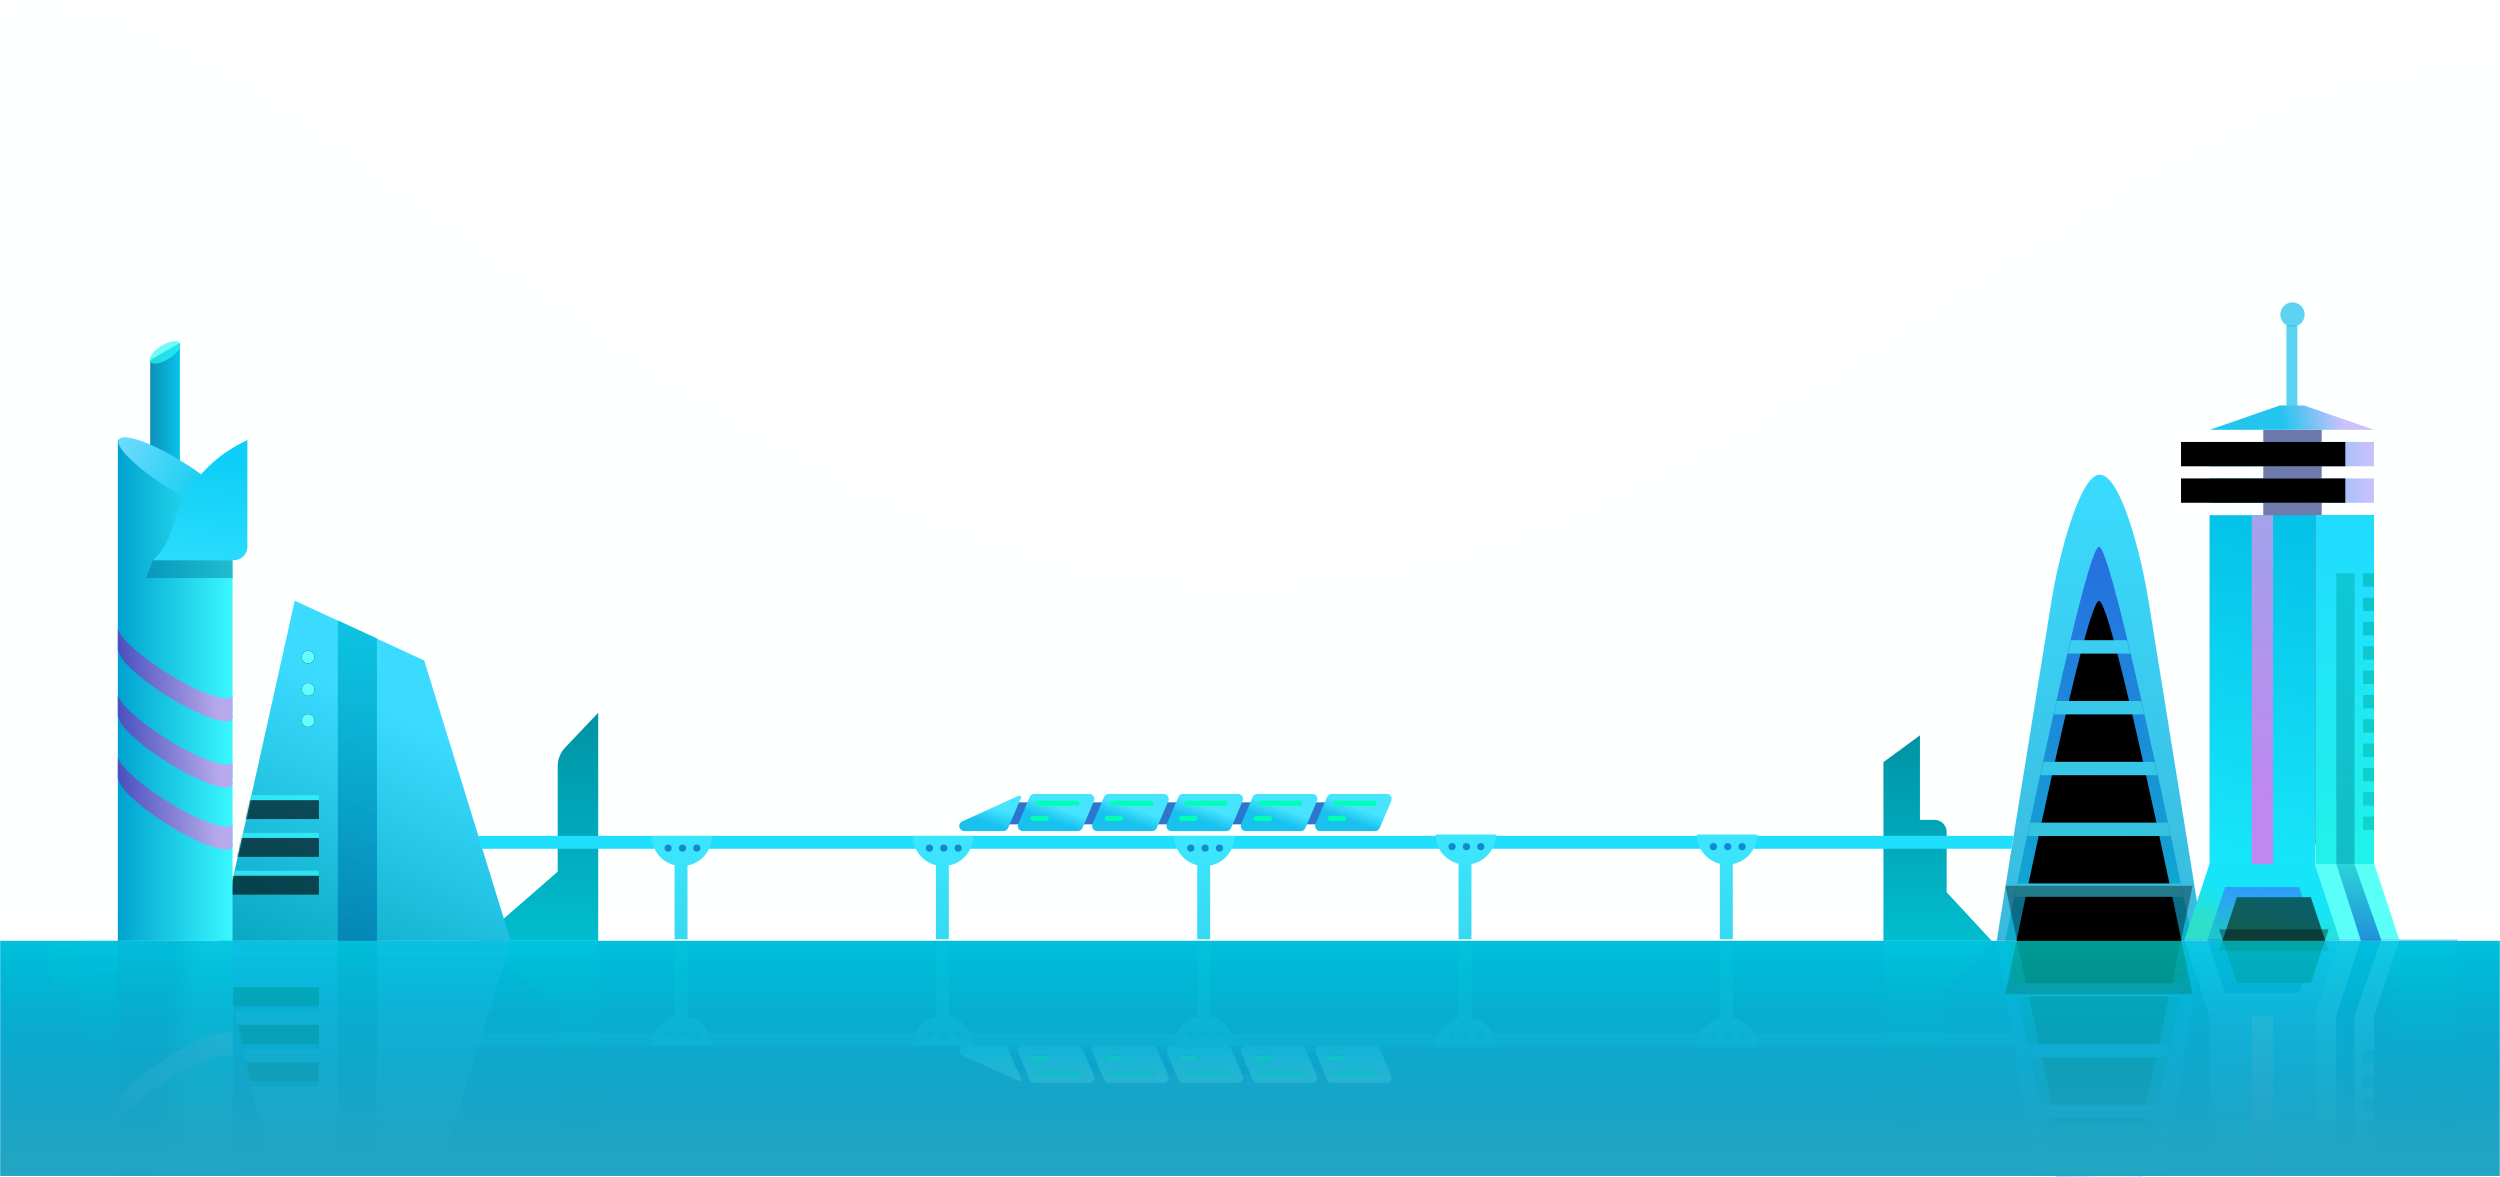 <?xml version="1.0" encoding="UTF-8"?>
<svg width="1480px" height="697px" viewBox="0 0 1480 697" version="1.1" xmlns="http://www.w3.org/2000/svg" xmlns:xlink="http://www.w3.org/1999/xlink">
    <!-- Generator: Sketch 55.2 (78181) - https://sketchapp.com -->
    <title>Group</title>
    <desc>Created with Sketch.</desc>
    <defs>
        <rect id="path-1" x="0" y="0" width="1480" height="697"></rect>
        <linearGradient x1="50%" y1="14.696%" x2="50%" y2="69.759%" id="linearGradient-3">
            <stop stop-color="#A0CCFF" offset="0%"></stop>
            <stop stop-color="#00C8D8" offset="100%"></stop>
        </linearGradient>
        <linearGradient x1="50%" y1="14.577%" x2="50%" y2="93.966%" id="linearGradient-4">
            <stop stop-color="#005EB9" offset="0%"></stop>
            <stop stop-color="#2A4CD3" offset="100%"></stop>
        </linearGradient>
        <linearGradient x1="50%" y1="-6.184%" x2="50%" y2="117.927%" id="linearGradient-5">
            <stop stop-color="#0091A2" offset="0%"></stop>
            <stop stop-color="#01C4D6" offset="100%"></stop>
        </linearGradient>
        <linearGradient x1="57.019%" y1="31.56%" x2="18.766%" y2="122.285%" id="linearGradient-6">
            <stop stop-color="#3ADBFF" offset="0%"></stop>
            <stop stop-color="#009FB9" offset="100%"></stop>
        </linearGradient>
        <polygon id="path-7" points="44.798 0 121.482 35.396 172.679 201.375 -2.84217094e-14 201.375"></polygon>
        <rect id="path-9" x="5.593" y="137.446" width="53.531" height="11.188"></rect>
        <filter x="-2.8%" y="-13.4%" width="105.6%" height="126.8%" filterUnits="objectBoundingBox" id="filter-10">
            <feOffset dx="0" dy="3" in="SourceAlpha" result="shadowOffsetInner1"></feOffset>
            <feComposite in="shadowOffsetInner1" in2="SourceAlpha" operator="arithmetic" k2="-1" k3="1" result="shadowInnerInner1"></feComposite>
            <feColorMatrix values="0 0 0 0 0.062   0 0 0 0 0.454   0 0 0 0 0.462  0 0 0 1 0" type="matrix" in="shadowInnerInner1"></feColorMatrix>
        </filter>
        <rect id="path-11" x="0" y="159.821" width="59.124" height="11.188"></rect>
        <filter x="-2.5%" y="-13.4%" width="105.1%" height="126.8%" filterUnits="objectBoundingBox" id="filter-12">
            <feOffset dx="0" dy="3" in="SourceAlpha" result="shadowOffsetInner1"></feOffset>
            <feComposite in="shadowOffsetInner1" in2="SourceAlpha" operator="arithmetic" k2="-1" k3="1" result="shadowInnerInner1"></feComposite>
            <feColorMatrix values="0 0 0 0 0.062   0 0 0 0 0.454   0 0 0 0 0.462  0 0 0 1 0" type="matrix" in="shadowInnerInner1"></feColorMatrix>
        </filter>
        <rect id="path-13" x="11.985" y="115.071" width="47.139" height="11.188"></rect>
        <filter x="-3.2%" y="-13.4%" width="106.4%" height="126.8%" filterUnits="objectBoundingBox" id="filter-14">
            <feOffset dx="0" dy="3" in="SourceAlpha" result="shadowOffsetInner1"></feOffset>
            <feComposite in="shadowOffsetInner1" in2="SourceAlpha" operator="arithmetic" k2="-1" k3="1" result="shadowInnerInner1"></feComposite>
            <feColorMatrix values="0 0 0 0 0.062   0 0 0 0 0.454   0 0 0 0 0.462  0 0 0 1 0" type="matrix" in="shadowInnerInner1"></feColorMatrix>
        </filter>
        <ellipse id="path-15" cx="3.794" cy="22.973" rx="3.794" ry="3.795"></ellipse>
        <filter x="-118.6%" y="-118.6%" width="337.2%" height="337.2%" filterUnits="objectBoundingBox" id="filter-16">
            <feOffset dx="0" dy="0" in="SourceAlpha" result="shadowOffsetOuter1"></feOffset>
            <feGaussianBlur stdDeviation="3" in="shadowOffsetOuter1" result="shadowBlurOuter1"></feGaussianBlur>
            <feColorMatrix values="0 0 0 0 0.243   0 0 0 0 0.764   0 0 0 0 0.757  0 0 0 1 0" type="matrix" in="shadowBlurOuter1"></feColorMatrix>
        </filter>
        <ellipse id="path-17" cx="3.794" cy="3.795" rx="3.794" ry="3.795"></ellipse>
        <filter x="-118.6%" y="-118.6%" width="337.2%" height="337.2%" filterUnits="objectBoundingBox" id="filter-18">
            <feOffset dx="0" dy="0" in="SourceAlpha" result="shadowOffsetOuter1"></feOffset>
            <feGaussianBlur stdDeviation="3" in="shadowOffsetOuter1" result="shadowBlurOuter1"></feGaussianBlur>
            <feColorMatrix values="0 0 0 0 0.243   0 0 0 0 0.764   0 0 0 0 0.757  0 0 0 1 0" type="matrix" in="shadowBlurOuter1"></feColorMatrix>
        </filter>
        <ellipse id="path-19" cx="3.794" cy="41.353" rx="3.794" ry="3.795"></ellipse>
        <filter x="-118.6%" y="-118.6%" width="337.2%" height="337.2%" filterUnits="objectBoundingBox" id="filter-20">
            <feOffset dx="0" dy="0" in="SourceAlpha" result="shadowOffsetOuter1"></feOffset>
            <feGaussianBlur stdDeviation="3" in="shadowOffsetOuter1" result="shadowBlurOuter1"></feGaussianBlur>
            <feColorMatrix values="0 0 0 0 0.243   0 0 0 0 0.764   0 0 0 0 0.757  0 0 0 1 0" type="matrix" in="shadowBlurOuter1"></feColorMatrix>
        </filter>
        <linearGradient x1="50%" y1="0%" x2="50%" y2="100%" id="linearGradient-21">
            <stop stop-color="#00BED9" offset="0%"></stop>
            <stop stop-color="#017BAF" offset="100%"></stop>
        </linearGradient>
        <linearGradient x1="100%" y1="27.003%" x2="0%" y2="27.003%" id="linearGradient-22">
            <stop stop-color="#05C4E9" offset="0%"></stop>
            <stop stop-color="#108FB8" offset="100%"></stop>
        </linearGradient>
        <linearGradient x1="100%" y1="45.45%" x2="0%" y2="45.45%" id="linearGradient-23">
            <stop stop-color="#3AF7FF" offset="0%"></stop>
            <stop stop-color="#00A2CF" offset="100%"></stop>
        </linearGradient>
        <linearGradient x1="0%" y1="50%" x2="72.706%" y2="50%" id="linearGradient-24">
            <stop stop-color="#6FDBFF" offset="0%"></stop>
            <stop stop-color="#16CEF0" offset="100%"></stop>
        </linearGradient>
        <linearGradient x1="86.757%" y1="75.176%" x2="0%" y2="81.897%" id="linearGradient-25">
            <stop stop-color="#C5A1E9" offset="0%"></stop>
            <stop stop-color="#4B40B9" offset="100%"></stop>
        </linearGradient>
        <linearGradient x1="86.757%" y1="75.176%" x2="0%" y2="81.897%" id="linearGradient-26">
            <stop stop-color="#C5A1E9" offset="0%"></stop>
            <stop stop-color="#4B40B9" offset="100%"></stop>
        </linearGradient>
        <linearGradient x1="86.757%" y1="75.176%" x2="0%" y2="81.897%" id="linearGradient-27">
            <stop stop-color="#C5A1E9" offset="0%"></stop>
            <stop stop-color="#4B40B9" offset="100%"></stop>
        </linearGradient>
        <linearGradient x1="61.601%" y1="12.711%" x2="50%" y2="139.491%" id="linearGradient-28">
            <stop stop-color="#0CCEF6" offset="0%"></stop>
            <stop stop-color="#37E2FF" offset="100%"></stop>
        </linearGradient>
        <linearGradient x1="50%" y1="0%" x2="50%" y2="100%" id="linearGradient-29">
            <stop stop-color="#0056C2" offset="0%"></stop>
            <stop stop-color="#007AC2" offset="100%"></stop>
        </linearGradient>
        <linearGradient x1="50%" y1="0%" x2="50%" y2="100%" id="linearGradient-30">
            <stop stop-color="#2B9BE2" offset="0%"></stop>
            <stop stop-color="#4665E6" offset="100%"></stop>
        </linearGradient>
        <polygon id="path-31" points="129.987 0.97 172.679 139.375 0 139.375 30.683 1.449"></polygon>
        <rect id="path-33" x="5.593" y="75.446" width="53.531" height="11.188"></rect>
        <filter x="-2.8%" y="-13.4%" width="105.6%" height="126.8%" filterUnits="objectBoundingBox" id="filter-34">
            <feOffset dx="0" dy="3" in="SourceAlpha" result="shadowOffsetInner1"></feOffset>
            <feComposite in="shadowOffsetInner1" in2="SourceAlpha" operator="arithmetic" k2="-1" k3="1" result="shadowInnerInner1"></feComposite>
            <feColorMatrix values="0 0 0 0 0.009   0 0 0 0 0.258   0 0 0 0 0.573  0 0 0 1 0" type="matrix" in="shadowInnerInner1"></feColorMatrix>
        </filter>
        <rect id="path-35" x="0" y="97.821" width="59.124" height="11.188"></rect>
        <filter x="-2.5%" y="-13.4%" width="105.1%" height="126.8%" filterUnits="objectBoundingBox" id="filter-36">
            <feOffset dx="0" dy="3" in="SourceAlpha" result="shadowOffsetInner1"></feOffset>
            <feComposite in="shadowOffsetInner1" in2="SourceAlpha" operator="arithmetic" k2="-1" k3="1" result="shadowInnerInner1"></feComposite>
            <feColorMatrix values="0 0 0 0 0.009   0 0 0 0 0.258   0 0 0 0 0.573  0 0 0 1 0" type="matrix" in="shadowInnerInner1"></feColorMatrix>
        </filter>
        <rect id="path-37" x="11.985" y="53.071" width="47.139" height="11.188"></rect>
        <filter x="-3.2%" y="-13.4%" width="106.4%" height="126.8%" filterUnits="objectBoundingBox" id="filter-38">
            <feOffset dx="0" dy="3" in="SourceAlpha" result="shadowOffsetInner1"></feOffset>
            <feComposite in="shadowOffsetInner1" in2="SourceAlpha" operator="arithmetic" k2="-1" k3="1" result="shadowInnerInner1"></feComposite>
            <feColorMatrix values="0 0 0 0 0.009   0 0 0 0 0.258   0 0 0 0 0.573  0 0 0 1 0" type="matrix" in="shadowInnerInner1"></feColorMatrix>
        </filter>
        <linearGradient x1="50%" y1="0%" x2="50%" y2="100%" id="linearGradient-39">
            <stop stop-color="#1A6BCB" offset="0%"></stop>
            <stop stop-color="#07489F" offset="100%"></stop>
        </linearGradient>
        <linearGradient x1="62.82%" y1="-13.752%" x2="50%" y2="100%" id="linearGradient-40">
            <stop stop-color="#0059C2" offset="0%"></stop>
            <stop stop-color="#007AC2" offset="100%"></stop>
        </linearGradient>
        <linearGradient x1="38.034%" y1="50%" x2="61.755%" y2="45.505%" id="linearGradient-41">
            <stop stop-color="#0C4BAA" offset="0%"></stop>
            <stop stop-color="#1D94D9" offset="100%"></stop>
        </linearGradient>
        <linearGradient x1="86.757%" y1="75.176%" x2="0%" y2="81.897%" id="linearGradient-42">
            <stop stop-color="#B493D5" offset="0%"></stop>
            <stop stop-color="#5D52D4" offset="100%"></stop>
        </linearGradient>
        <linearGradient x1="50%" y1="-6.184%" x2="50%" y2="117.927%" id="linearGradient-43">
            <stop stop-color="#0091A2" offset="0%"></stop>
            <stop stop-color="#01C4D6" offset="100%"></stop>
        </linearGradient>
        <linearGradient x1="50%" y1="0%" x2="50%" y2="107.993%" id="linearGradient-44">
            <stop stop-color="#3ADBFF" offset="0%"></stop>
            <stop stop-color="#3AB6D9" offset="100%"></stop>
        </linearGradient>
        <linearGradient x1="50%" y1="0%" x2="50%" y2="99.425%" id="linearGradient-45">
            <stop stop-color="#286EE1" offset="0%"></stop>
            <stop stop-color="#0DAECF" offset="100%"></stop>
        </linearGradient>
        <path d="M60.492,43.2 C65.448,43.2 83.931,120.835 115.942,276.106 L5.042,276.106 C37.053,120.835 55.537,43.2 60.492,43.2 Z" id="path-46"></path>
        <filter x="-14.4%" y="-6.9%" width="128.9%" height="113.7%" filterUnits="objectBoundingBox" id="filter-48">
            <feOffset dx="0" dy="32" in="SourceAlpha" result="shadowOffsetInner1"></feOffset>
            <feComposite in="shadowOffsetInner1" in2="SourceAlpha" operator="arithmetic" k2="-1" k3="1" result="shadowInnerInner1"></feComposite>
            <feColorMatrix values="0 0 0 0 0   0 0 0 0 0.427   0 0 0 0 0.76  0 0 0 0.732 0" type="matrix" in="shadowInnerInner1"></feColorMatrix>
        </filter>
        <linearGradient x1="46.705%" y1="0%" x2="50%" y2="100%" id="linearGradient-49">
            <stop stop-color="#3ACEF2" offset="0%"></stop>
            <stop stop-color="#33BFDB" offset="100%"></stop>
        </linearGradient>
        <linearGradient x1="50%" y1="0%" x2="50%" y2="100%" id="linearGradient-50">
            <stop stop-color="#162D7A" offset="0%"></stop>
            <stop stop-color="#592E8F" offset="100%"></stop>
        </linearGradient>
        <linearGradient x1="32.189%" y1="95.919%" x2="32.189%" y2="3.421%" id="linearGradient-51">
            <stop stop-color="#20F2EA" offset="0%"></stop>
            <stop stop-color="#20DCFF" offset="100%"></stop>
        </linearGradient>
        <linearGradient x1="41.674%" y1="130.003%" x2="50.892%" y2="-17.938%" id="linearGradient-52">
            <stop stop-color="#1DF1FF" offset="0%"></stop>
            <stop stop-color="#00BBE5" offset="100%"></stop>
        </linearGradient>
        <linearGradient x1="-1.11022302e-14%" y1="50%" x2="100%" y2="50%" id="linearGradient-53">
            <stop stop-color="#05C4E9" offset="0%"></stop>
            <stop stop-color="#CBC1FD" offset="100%"></stop>
        </linearGradient>
        <rect id="path-54" x="15.127" y="104.24" width="97.246" height="14.4"></rect>
        <filter x="-8.7%" y="-59.0%" width="117.5%" height="218.1%" filterUnits="objectBoundingBox" id="filter-55">
            <feOffset dx="-17" dy="0" in="SourceAlpha" result="shadowOffsetInner1"></feOffset>
            <feComposite in="shadowOffsetInner1" in2="SourceAlpha" operator="arithmetic" k2="-1" k3="1" result="shadowInnerInner1"></feComposite>
            <feColorMatrix values="0 0 0 0 0.82   0 0 0 0 0.792   0 0 0 0 0.973  0 0 0 1 0" type="matrix" in="shadowInnerInner1"></feColorMatrix>
        </filter>
        <rect id="path-56" x="15.127" y="82.64" width="97.246" height="14.4"></rect>
        <filter x="-8.7%" y="-59.0%" width="117.5%" height="218.1%" filterUnits="objectBoundingBox" id="filter-57">
            <feOffset dx="-17" dy="0" in="SourceAlpha" result="shadowOffsetInner1"></feOffset>
            <feComposite in="shadowOffsetInner1" in2="SourceAlpha" operator="arithmetic" k2="-1" k3="1" result="shadowInnerInner1"></feComposite>
            <feColorMatrix values="0 0 0 0 0.821   0 0 0 0 0.793   0 0 0 0 0.972  0 0 0 1 0" type="matrix" in="shadowInnerInner1"></feColorMatrix>
        </filter>
        <linearGradient x1="80.332%" y1="50%" x2="43.796%" y2="51.096%" id="linearGradient-58">
            <stop stop-color="#CBC1FD" offset="0%"></stop>
            <stop stop-color="#23C4ED" offset="100%"></stop>
        </linearGradient>
        <linearGradient x1="50%" y1="0%" x2="50%" y2="100%" id="linearGradient-59">
            <stop stop-color="#0EC2CE" offset="0%"></stop>
            <stop stop-color="#10D3CB" offset="100%"></stop>
        </linearGradient>
        <linearGradient x1="50%" y1="0%" x2="50%" y2="99.828%" id="linearGradient-60">
            <stop stop-color="#09BFCA" offset="0%"></stop>
            <stop stop-color="#0EADBA" offset="100%"></stop>
        </linearGradient>
        <linearGradient x1="41.455%" y1="37.899%" x2="22.155%" y2="79.672%" id="linearGradient-61">
            <stop stop-color="#16E4F9" offset="0%"></stop>
            <stop stop-color="#2DE0CA" offset="100%"></stop>
        </linearGradient>
        <linearGradient x1="50%" y1="0%" x2="50%" y2="100%" id="linearGradient-62">
            <stop stop-color="#4268FE" offset="0%"></stop>
            <stop stop-color="#08BCCD" offset="100%"></stop>
        </linearGradient>
        <polygon id="path-63" points="24.219 346.16 67.985 346.16 78.517 377.84 13.686 377.84"></polygon>
        <filter x="-5.4%" y="-11.0%" width="110.8%" height="122.1%" filterUnits="objectBoundingBox" id="filter-64">
            <feOffset dx="7" dy="6" in="SourceAlpha" result="shadowOffsetInner1"></feOffset>
            <feComposite in="shadowOffsetInner1" in2="SourceAlpha" operator="arithmetic" k2="-1" k3="1" result="shadowInnerInner1"></feComposite>
            <feColorMatrix values="0 0 0 0 0.06   0 0 0 0 0.28   0 0 0 0 0.624  0 0 0 0.347 0" type="matrix" in="shadowInnerInner1"></feColorMatrix>
        </filter>
        <linearGradient x1="49.296%" y1="-18.93%" x2="50.399%" y2="80.227%" id="linearGradient-65">
            <stop stop-color="#B4A6E9" offset="0%"></stop>
            <stop stop-color="#D97AEF" offset="100%"></stop>
        </linearGradient>
        <linearGradient x1="50%" y1="0%" x2="50%" y2="100%" id="linearGradient-66">
            <stop stop-color="#14BDC7" offset="0%"></stop>
            <stop stop-color="#0357CB" offset="100%"></stop>
        </linearGradient>
        <linearGradient x1="50%" y1="0%" x2="50%" y2="100%" id="linearGradient-67">
            <stop stop-color="#0056C2" offset="0%"></stop>
            <stop stop-color="#007AC2" offset="100%"></stop>
        </linearGradient>
        <linearGradient x1="50%" y1="0%" x2="50%" y2="100%" id="linearGradient-68">
            <stop stop-color="#1C80F7" offset="0%"></stop>
            <stop stop-color="#126AE3" offset="100%"></stop>
        </linearGradient>
        <linearGradient x1="50%" y1="0%" x2="50%" y2="100%" id="linearGradient-69">
            <stop stop-color="#0B4C98" offset="0%"></stop>
            <stop stop-color="#0B5F90" offset="100%"></stop>
        </linearGradient>
        <path d="M86.071,0.106 L115.942,140.106 L5.042,140.106 L34.934,0.019 C46.342,-0.014 55.198,0.142 61.5,0.487 C67.604,0.821 75.794,0.694 86.071,0.106 Z" id="path-70"></path>
        <filter x="-14.4%" y="-11.4%" width="128.9%" height="122.8%" filterUnits="objectBoundingBox" id="filter-72">
            <feOffset dx="0" dy="32" in="SourceAlpha" result="shadowOffsetInner1"></feOffset>
            <feComposite in="shadowOffsetInner1" in2="SourceAlpha" operator="arithmetic" k2="-1" k3="1" result="shadowInnerInner1"></feComposite>
            <feColorMatrix values="0 0 0 0 0.012   0 0 0 0 0.285   0 0 0 0 0.459  0 0 0 1 0" type="matrix" in="shadowInnerInner1"></feColorMatrix>
        </filter>
        <linearGradient x1="50%" y1="0%" x2="50%" y2="100%" id="linearGradient-73">
            <stop stop-color="#0E81E3" offset="0%"></stop>
            <stop stop-color="#236DF6" offset="100%"></stop>
        </linearGradient>
        <linearGradient x1="50%" y1="0%" x2="50%" y2="100%" id="linearGradient-74">
            <stop stop-color="#162D7A" offset="0%"></stop>
            <stop stop-color="#592E8F" offset="100%"></stop>
        </linearGradient>
        <linearGradient x1="50%" y1="0%" x2="50%" y2="100%" id="linearGradient-75">
            <stop stop-color="#42A4FF" offset="0%"></stop>
            <stop stop-color="#73A9FF" offset="100%"></stop>
        </linearGradient>
        <linearGradient x1="50%" y1="0%" x2="50%" y2="100%" id="linearGradient-76">
            <stop stop-color="#117FE4" offset="0%"></stop>
            <stop stop-color="#4B84FF" offset="100%"></stop>
        </linearGradient>
        <linearGradient x1="50%" y1="0%" x2="50%" y2="100%" id="linearGradient-77">
            <stop stop-color="#0D7BE5" offset="0%"></stop>
            <stop stop-color="#2481FF" offset="100%"></stop>
        </linearGradient>
        <linearGradient x1="50%" y1="0%" x2="50%" y2="99.828%" id="linearGradient-78">
            <stop stop-color="#1381EB" offset="0%"></stop>
            <stop stop-color="#0357CB" offset="100%"></stop>
        </linearGradient>
        <linearGradient x1="50%" y1="0%" x2="50%" y2="99.24%" id="linearGradient-79">
            <stop stop-color="#4683FD" offset="0%"></stop>
            <stop stop-color="#5A9CFF" offset="100%"></stop>
        </linearGradient>
        <linearGradient x1="50%" y1="0%" x2="50%" y2="100%" id="linearGradient-80">
            <stop stop-color="#0753CC" offset="0%"></stop>
            <stop stop-color="#1351B3" offset="100%"></stop>
        </linearGradient>
        <polygon id="path-81" points="24.219 108.16 67.985 108.16 78.517 139.84 13.686 139.84"></polygon>
        <filter x="-5.4%" y="-11.0%" width="110.8%" height="122.1%" filterUnits="objectBoundingBox" id="filter-82">
            <feOffset dx="7" dy="6" in="SourceAlpha" result="shadowOffsetInner1"></feOffset>
            <feComposite in="shadowOffsetInner1" in2="SourceAlpha" operator="arithmetic" k2="-1" k3="1" result="shadowInnerInner1"></feComposite>
            <feColorMatrix values="0 0 0 0 0.06   0 0 0 0 0.28   0 0 0 0 0.624  0 0 0 1 0" type="matrix" in="shadowInnerInner1"></feColorMatrix>
        </filter>
        <linearGradient x1="50%" y1="100%" x2="50%" y2="3.061617e-15%" id="linearGradient-83">
            <stop stop-color="#C8A4EC" offset="0%"></stop>
            <stop stop-color="#A95EFA" offset="100%"></stop>
        </linearGradient>
        <linearGradient x1="37.73%" y1="66.701%" x2="57.273%" y2="39.689%" id="linearGradient-84">
            <stop stop-color="#19C1EE" offset="0%"></stop>
            <stop stop-color="#46E4FF" offset="100%"></stop>
        </linearGradient>
        <linearGradient x1="37.73%" y1="74.35%" x2="57.273%" y2="34.967%" id="linearGradient-85">
            <stop stop-color="#19C1EE" offset="0%"></stop>
            <stop stop-color="#46E4FF" offset="100%"></stop>
        </linearGradient>
        <linearGradient x1="50%" y1="98.825%" x2="50%" y2="0%" id="linearGradient-86">
            <stop stop-color="#1E93F4" offset="0%"></stop>
            <stop stop-color="#9EC5FF" offset="100%"></stop>
        </linearGradient>
        <linearGradient x1="100%" y1="50%" x2="0%" y2="50%" id="linearGradient-87">
            <stop stop-color="#1CE9AD" offset="0%"></stop>
            <stop stop-color="#1CE9AD" offset="100%"></stop>
        </linearGradient>
        <rect id="path-88" x="12" y="4" width="26" height="3" rx="1.5"></rect>
        <filter x="-23.1%" y="-200.0%" width="146.2%" height="500.0%" filterUnits="objectBoundingBox" id="filter-89">
            <feOffset dx="0" dy="0" in="SourceAlpha" result="shadowOffsetOuter1"></feOffset>
            <feGaussianBlur stdDeviation="2" in="shadowOffsetOuter1" result="shadowBlurOuter1"></feGaussianBlur>
            <feColorMatrix values="0 0 0 0 0.11   0 0 0 0 0.914   0 0 0 0 0.678  0 0 0 1 0" type="matrix" in="shadowBlurOuter1"></feColorMatrix>
        </filter>
        <linearGradient x1="100%" y1="50%" x2="0%" y2="50%" id="linearGradient-90">
            <stop stop-color="#1CE9AD" offset="0%"></stop>
            <stop stop-color="#1CE9AD" offset="100%"></stop>
        </linearGradient>
        <rect id="path-91" x="9" y="13" width="11" height="3" rx="1.5"></rect>
        <filter x="-54.5%" y="-200.0%" width="209.1%" height="500.0%" filterUnits="objectBoundingBox" id="filter-92">
            <feOffset dx="0" dy="0" in="SourceAlpha" result="shadowOffsetOuter1"></feOffset>
            <feGaussianBlur stdDeviation="2" in="shadowOffsetOuter1" result="shadowBlurOuter1"></feGaussianBlur>
            <feColorMatrix values="0 0 0 0 0.11   0 0 0 0 0.914   0 0 0 0 0.678  0 0 0 1 0" type="matrix" in="shadowBlurOuter1"></feColorMatrix>
        </filter>
        <linearGradient x1="50%" y1="100%" x2="50%" y2="3.061617e-15%" id="linearGradient-93">
            <stop stop-color="#1E93F4" offset="1.175%"></stop>
            <stop stop-color="#9EC5FF" offset="100%"></stop>
        </linearGradient>
        <rect id="path-94" x="12" y="4" width="26" height="3" rx="1.5"></rect>
        <filter x="-23.1%" y="-200.0%" width="146.2%" height="500.0%" filterUnits="objectBoundingBox" id="filter-95">
            <feOffset dx="0" dy="0" in="SourceAlpha" result="shadowOffsetOuter1"></feOffset>
            <feGaussianBlur stdDeviation="2" in="shadowOffsetOuter1" result="shadowBlurOuter1"></feGaussianBlur>
            <feColorMatrix values="0 0 0 0 0.11   0 0 0 0 0.914   0 0 0 0 0.678  0 0 0 1 0" type="matrix" in="shadowBlurOuter1"></feColorMatrix>
        </filter>
        <rect id="path-96" x="9" y="13" width="11" height="3" rx="1.5"></rect>
        <filter x="-54.5%" y="-200.0%" width="209.1%" height="500.0%" filterUnits="objectBoundingBox" id="filter-97">
            <feOffset dx="0" dy="0" in="SourceAlpha" result="shadowOffsetOuter1"></feOffset>
            <feGaussianBlur stdDeviation="2" in="shadowOffsetOuter1" result="shadowBlurOuter1"></feGaussianBlur>
            <feColorMatrix values="0 0 0 0 0.11   0 0 0 0 0.914   0 0 0 0 0.678  0 0 0 1 0" type="matrix" in="shadowBlurOuter1"></feColorMatrix>
        </filter>
        <rect id="path-98" x="12" y="4" width="26" height="3" rx="1.5"></rect>
        <filter x="-23.1%" y="-200.0%" width="146.2%" height="500.0%" filterUnits="objectBoundingBox" id="filter-99">
            <feOffset dx="0" dy="0" in="SourceAlpha" result="shadowOffsetOuter1"></feOffset>
            <feGaussianBlur stdDeviation="2" in="shadowOffsetOuter1" result="shadowBlurOuter1"></feGaussianBlur>
            <feColorMatrix values="0 0 0 0 0.11   0 0 0 0 0.914   0 0 0 0 0.678  0 0 0 1 0" type="matrix" in="shadowBlurOuter1"></feColorMatrix>
        </filter>
        <rect id="path-100" x="9" y="13" width="11" height="3" rx="1.5"></rect>
        <filter x="-54.5%" y="-200.0%" width="209.1%" height="500.0%" filterUnits="objectBoundingBox" id="filter-101">
            <feOffset dx="0" dy="0" in="SourceAlpha" result="shadowOffsetOuter1"></feOffset>
            <feGaussianBlur stdDeviation="2" in="shadowOffsetOuter1" result="shadowBlurOuter1"></feGaussianBlur>
            <feColorMatrix values="0 0 0 0 0.11   0 0 0 0 0.914   0 0 0 0 0.678  0 0 0 1 0" type="matrix" in="shadowBlurOuter1"></feColorMatrix>
        </filter>
        <rect id="path-102" x="12" y="4" width="26" height="3" rx="1.5"></rect>
        <filter x="-23.1%" y="-200.0%" width="146.2%" height="500.0%" filterUnits="objectBoundingBox" id="filter-103">
            <feOffset dx="0" dy="0" in="SourceAlpha" result="shadowOffsetOuter1"></feOffset>
            <feGaussianBlur stdDeviation="2" in="shadowOffsetOuter1" result="shadowBlurOuter1"></feGaussianBlur>
            <feColorMatrix values="0 0 0 0 0.11   0 0 0 0 0.914   0 0 0 0 0.678  0 0 0 1 0" type="matrix" in="shadowBlurOuter1"></feColorMatrix>
        </filter>
        <rect id="path-104" x="9" y="13" width="11" height="3" rx="1.5"></rect>
        <filter x="-54.5%" y="-200.0%" width="209.1%" height="500.0%" filterUnits="objectBoundingBox" id="filter-105">
            <feOffset dx="0" dy="0" in="SourceAlpha" result="shadowOffsetOuter1"></feOffset>
            <feGaussianBlur stdDeviation="2" in="shadowOffsetOuter1" result="shadowBlurOuter1"></feGaussianBlur>
            <feColorMatrix values="0 0 0 0 0.11   0 0 0 0 0.914   0 0 0 0 0.678  0 0 0 1 0" type="matrix" in="shadowBlurOuter1"></feColorMatrix>
        </filter>
        <rect id="path-106" x="12" y="4" width="26" height="3" rx="1.5"></rect>
        <filter x="-23.1%" y="-200.0%" width="146.2%" height="500.0%" filterUnits="objectBoundingBox" id="filter-107">
            <feOffset dx="0" dy="0" in="SourceAlpha" result="shadowOffsetOuter1"></feOffset>
            <feGaussianBlur stdDeviation="2" in="shadowOffsetOuter1" result="shadowBlurOuter1"></feGaussianBlur>
            <feColorMatrix values="0 0 0 0 0.11   0 0 0 0 0.914   0 0 0 0 0.678  0 0 0 1 0" type="matrix" in="shadowBlurOuter1"></feColorMatrix>
        </filter>
        <rect id="path-108" x="9" y="13" width="11" height="3" rx="1.5"></rect>
        <filter x="-54.5%" y="-200.0%" width="209.1%" height="500.0%" filterUnits="objectBoundingBox" id="filter-109">
            <feOffset dx="0" dy="0" in="SourceAlpha" result="shadowOffsetOuter1"></feOffset>
            <feGaussianBlur stdDeviation="2" in="shadowOffsetOuter1" result="shadowBlurOuter1"></feGaussianBlur>
            <feColorMatrix values="0 0 0 0 0.11   0 0 0 0 0.914   0 0 0 0 0.678  0 0 0 1 0" type="matrix" in="shadowBlurOuter1"></feColorMatrix>
        </filter>
        <linearGradient x1="50%" y1="100%" x2="50%" y2="3.061617e-15%" id="linearGradient-110">
            <stop stop-color="#1E93F4" offset="1.175%"></stop>
            <stop stop-color="#9EC5FF" offset="100%"></stop>
        </linearGradient>
        <linearGradient x1="50%" y1="0%" x2="50%" y2="100%" id="linearGradient-111">
            <stop stop-color="#3DE6FF" offset="0%"></stop>
            <stop stop-color="#36D9F1" offset="100%"></stop>
        </linearGradient>
        <linearGradient x1="50%" y1="0%" x2="50%" y2="100%" id="linearGradient-112">
            <stop stop-color="#3DE6FF" offset="0%"></stop>
            <stop stop-color="#36D9F1" offset="100%"></stop>
        </linearGradient>
        <linearGradient x1="50%" y1="0%" x2="50%" y2="100%" id="linearGradient-113">
            <stop stop-color="#22AEFF" offset="0%"></stop>
            <stop stop-color="#0A77B6" offset="100%"></stop>
        </linearGradient>
        <linearGradient x1="50%" y1="0%" x2="50%" y2="100%" id="linearGradient-114">
            <stop stop-color="#22AEFF" offset="0%"></stop>
            <stop stop-color="#0A77B6" offset="100%"></stop>
        </linearGradient>
        <linearGradient x1="50%" y1="0%" x2="50%" y2="123.769%" id="linearGradient-115">
            <stop stop-color="#00FFF4" stop-opacity="0.767" offset="0%"></stop>
            <stop stop-color="#00D8D3" stop-opacity="0" offset="100%"></stop>
        </linearGradient>
        <linearGradient x1="50%" y1="89.256%" x2="50%" y2="0%" id="linearGradient-116">
            <stop stop-color="#20A7C2" stop-opacity="0.973" offset="0%"></stop>
            <stop stop-color="#00D8D3" stop-opacity="0.016" offset="100%"></stop>
        </linearGradient>
    </defs>
    <g id="Page-2" stroke="none" stroke-width="1" fill="none" fill-rule="evenodd">
        <g id="Group">
            <mask id="mask-2" fill="white">
                <use xlink:href="#path-1"></use>
            </mask>
            <g id="Rectangle"></g>
            <path d="M-13.063,-7.985 C190.015,-8.485 416.955,337.54 726.634,342.411 C1036.314,347.283 1241.234,35.347 1466.234,35.347 C1691.234,35.347 1675.809,159.015 1814.716,159.015 C1953.624,159.015 1968.711,73.015 2157.344,73.015 C2283.1,73.015 2426.063,229.592 2586.234,542.745 L-997.611,542.745 C-1067.209,144.258 -1017.261,-53.985 -847.766,-51.985 C-593.524,-48.985 -574.095,115.015 -395.118,115.015 C-216.142,115.015 -216.142,-7.485 -13.063,-7.985 Z" id="Path-7-Copy-2" fill="url(#linearGradient-3)" opacity="0.053" mask="url(#mask-2)"></path>
            <g id="Futuristic-City" mask="url(#mask-2)">
                <g transform="translate(-858, 179)">
                    <rect id="Rectangle-Copy-94" fill="url(#linearGradient-4)" x="0" y="378" width="3177" height="139"></rect>
                    <g id="6" stroke-width="1" fill="none" transform="translate(922, 20)">
                        <path d="M270.572,243.548 L290.141,222.951 L290.141,358 L219.072,358 L266.172,317.024 L266.172,254.569 C266.172,250.467 267.747,246.522 270.572,243.548 Z" id="Rectangle-Copy-7" fill="url(#linearGradient-5)"></path>
                        <g id="Group-10" transform="translate(65.67, 156.625)">
                            <g id="Rectangle-+-Rectangle-Copy-5-+-Rectangle-Copy-4-Mask" transform="translate(-0, 0)">
                                <mask id="mask-8" fill="white">
                                    <use xlink:href="#path-7"></use>
                                </mask>
                                <use id="Mask" fill="url(#linearGradient-6)" xlink:href="#path-7"></use>
                                <g id="Rectangle" opacity="0.627" mask="url(#mask-8)">
                                    <use fill="#39FDFF" fill-rule="evenodd" xlink:href="#path-9"></use>
                                    <use fill="black" fill-opacity="1" filter="url(#filter-10)" xlink:href="#path-9"></use>
                                </g>
                                <g id="Rectangle-Copy-5" opacity="0.627" mask="url(#mask-8)">
                                    <use fill="#39FDFF" fill-rule="evenodd" xlink:href="#path-11"></use>
                                    <use fill="black" fill-opacity="1" filter="url(#filter-12)" xlink:href="#path-11"></use>
                                </g>
                                <g id="Rectangle-Copy-4" opacity="0.627" mask="url(#mask-8)">
                                    <use fill="#39FDFF" fill-rule="evenodd" xlink:href="#path-13"></use>
                                    <use fill="black" fill-opacity="1" filter="url(#filter-14)" xlink:href="#path-13"></use>
                                </g>
                            </g>
                            <g id="Group-9" transform="translate(48.938, 29.567)">
                                <g id="Oval">
                                    <use fill="black" fill-opacity="1" filter="url(#filter-16)" xlink:href="#path-15"></use>
                                    <use fill="#64FDFB" fill-rule="evenodd" xlink:href="#path-15"></use>
                                </g>
                                <g id="Oval-Copy-12">
                                    <use fill="black" fill-opacity="1" filter="url(#filter-18)" xlink:href="#path-17"></use>
                                    <use fill="#64FDFB" fill-rule="evenodd" xlink:href="#path-17"></use>
                                </g>
                                <g id="Oval-Copy-13">
                                    <use fill="black" fill-opacity="1" filter="url(#filter-20)" xlink:href="#path-19"></use>
                                    <use fill="#64FDFB" fill-rule="evenodd" xlink:href="#path-19"></use>
                                </g>
                            </g>
                            <polygon id="Rectangle" fill="url(#linearGradient-21)" opacity="0.79" points="70.309 11.643 93.479 22.375 93.479 201.375 70.309 201.375"></polygon>
                        </g>
                        <g id="Rectangle-2" transform="translate(0.954, 0)">
                            <g id="Group-5" transform="translate(21.524, 0)">
                                <polygon id="Rectangle" fill="url(#linearGradient-22)" points="2.445 14.129 20.023 3.996 20.023 135.848 2.445 135.848"></polygon>
                                <ellipse id="Oval-Copy-9" fill-opacity="0.685" fill="#2FFAF2" transform="translate(11.186, 9.608) scale(-1, 1) rotate(32) translate(-11.186, -9.608) " cx="11.186" cy="9.608" rx="10.387" ry="4.395"></ellipse>
                            </g>
                            <polygon id="Rectangle" fill="url(#linearGradient-23)" points="4.794 61.183 72.706 100.688 72.706 358 4.794 358"></polygon>
                            <ellipse id="Oval" fill="url(#linearGradient-24)" transform="translate(38.917, 82.12) rotate(32) translate(-38.917, -82.12) " cx="38.917" cy="82.12" rx="39.551" ry="8.79"></ellipse>
                            <path d="M4.794,173.706 C6.888,179.354 18.518,189.8 34,199.476 C52.71,211.169 69.963,217.311 72.535,213.194 C72.603,213.086 72.66,212.971 72.706,212.85 L72.706,222.951 L72.105,222.951 C72.919,224.57 73.097,225.88 72.535,226.779 C69.963,230.896 52.862,224.849 34.338,213.272 C17.507,202.753 5.292,191.287 5.132,186.192 L4.794,186.192 L4.794,173.706 Z" id="Combined-Shape" fill="url(#linearGradient-25)" opacity="0.896"></path>
                            <path d="M4.794,212.862 C6.888,218.511 18.518,228.956 34,238.632 C52.71,250.325 69.963,256.467 72.535,252.35 C72.603,252.242 72.66,252.127 72.706,252.007 L72.706,262.107 L72.105,262.107 C72.919,263.726 73.097,265.036 72.535,265.935 C69.963,270.052 52.862,264.005 34.338,252.428 C17.507,241.909 5.292,230.443 5.132,225.348 L4.794,225.348 L4.794,212.862 Z" id="Combined-Shape-Copy-4" fill="url(#linearGradient-26)" opacity="0.896"></path>
                            <path d="M4.794,249.621 C6.888,255.27 18.518,265.715 34,275.391 C52.71,287.084 69.963,293.226 72.535,289.109 C72.603,289.001 72.66,288.886 72.706,288.766 L72.706,298.866 L72.105,298.866 C72.919,300.485 73.097,301.795 72.535,302.694 C69.963,306.811 52.862,300.764 34.338,289.187 C17.507,278.668 5.292,267.202 5.132,262.107 L4.794,262.107 L4.794,249.621 Z" id="Combined-Shape-Copy-5" fill="url(#linearGradient-27)" opacity="0.896"></path>
                            <polygon id="Rectangle" fill="#006C90" opacity="0.425" transform="translate(47.192, 137.931) scale(-1, 1) translate(-47.192, -137.931) " points="21.678 132.652 68.818 132.652 72.861 143.21 21.524 143.21"></polygon>
                            <path d="M78.627,62.952 L81.495,61.531 L81.495,124.652 C81.495,129.07 77.913,132.652 73.495,132.652 L25.567,132.652 C30.549,128.344 34.286,122.176 36.778,114.148 C36.948,113.6 37.116,113.037 37.283,112.459 C43.506,90.886 58.509,72.922 78.627,62.952 Z" id="Rectangle" fill="url(#linearGradient-28)"></path>
                        </g>
                    </g>
                    <g id="5" opacity="0.359" stroke-width="1" fill="none" transform="translate(1050, 447.5) scale(1, -1) translate(-1050, -447.5) translate(887, 377)">
                        <path d="M305.572,25.548 L325.141,4.951 L325.141,140 L254.072,140 L301.172,99.024 L301.172,36.569 C301.172,32.467 302.747,28.522 305.572,25.548 Z" id="Rectangle-Copy-7" fill="url(#linearGradient-29)"></path>
                        <g id="Group-10" transform="translate(100.67, 0.625)">
                            <g id="Rectangle-+-Rectangle-Copy-5-+-Rectangle-Copy-4-Mask">
                                <mask id="mask-32" fill="white">
                                    <use xlink:href="#path-31"></use>
                                </mask>
                                <use id="Mask" fill="url(#linearGradient-30)" xlink:href="#path-31"></use>
                                <g id="Rectangle" mask="url(#mask-32)">
                                    <use fill="#0057C5" fill-rule="evenodd" xlink:href="#path-33"></use>
                                    <use fill="black" fill-opacity="1" filter="url(#filter-34)" xlink:href="#path-33"></use>
                                </g>
                                <g id="Rectangle-Copy-5" mask="url(#mask-32)">
                                    <use fill="#0057C5" fill-rule="evenodd" xlink:href="#path-35"></use>
                                    <use fill="black" fill-opacity="1" filter="url(#filter-36)" xlink:href="#path-35"></use>
                                </g>
                                <g id="Rectangle-Copy-4" mask="url(#mask-32)">
                                    <use fill="#0057C5" fill-rule="evenodd" xlink:href="#path-37"></use>
                                    <use fill="black" fill-opacity="1" filter="url(#filter-38)" xlink:href="#path-37"></use>
                                </g>
                            </g>
                            <g id="Group-9" transform="translate(48.938, 4.567)" fill="#1CE9AD">
                                <ellipse id="Oval-Copy-13" cx="3.794" cy="4.353" rx="3.794" ry="3.795"></ellipse>
                            </g>
                            <polygon id="Rectangle" fill="url(#linearGradient-39)" points="93.479 0.718 93.479 139.375 70.309 139.375 70.309 0.688"></polygon>
                        </g>
                        <path d="M19.175,110.433 L19.175,90.189 C19.175,84.427 22.273,79.11 27.286,76.269 L43.144,67.281 L43.144,140 L19.175,140 L19.175,139.6 L-3.55271368e-15,139.6 L-3.55271368e-15,122.433 C-4.36433818e-15,115.806 5.373,110.433 12,110.433 L19.175,110.433 Z" id="Combined-Shape" fill="url(#linearGradient-40)"></path>
                        <g id="Rectangle-2" transform="translate(39.954, 1)">
                            <polyline id="Shape" fill="url(#linearGradient-41)" points="69.046 0.067 69.046 139 1.046 139 1.046 0"></polyline>
                            <path d="M0.794,30.621 C2.888,36.27 14.518,46.715 30,56.391 C48.71,68.084 65.963,74.226 68.535,70.109 C68.603,70.001 68.66,69.886 68.706,69.766 L68.706,79.866 L68.105,79.866 C68.919,81.485 69.097,82.795 68.535,83.694 C65.963,87.811 48.862,81.764 30.338,70.187 C13.507,59.668 1.292,48.202 1.132,43.107 L0.794,43.107 L0.794,30.621 Z" id="Combined-Shape-Copy-5" fill="url(#linearGradient-42)"></path>
                        </g>
                    </g>
                    <g id="4" stroke-width="1" fill="none" transform="translate(1973, 0)">
                        <path d="M42.464,256.32 L64.074,272.16 L64.074,378 L0,378 L26.653,349.2 L26.653,313.56 C26.653,309.584 29.876,306.36 33.853,306.36 L42.464,306.36 L42.464,256.32 Z" id="Rectangle-Copy-28" fill="url(#linearGradient-43)" transform="translate(32.037, 317.16) scale(-1, 1) translate(-32.037, -317.16) "></path>
                        <g id="Rectangle" transform="translate(67.11, 101.513)">
                            <path d="M60.869,0.48 C73.475,0.48 85.504,48.423 89.766,74.866 L122.202,276.106 L0,276.106 L32.436,74.866 C36.698,48.423 49.299,0.48 60.869,0.48 Z" fill="url(#linearGradient-44)"></path>
                            <mask id="mask-47" fill="white">
                                <use xlink:href="#path-46"></use>
                            </mask>
                            <g id="Mask">
                                <use fill="url(#linearGradient-45)" fill-rule="evenodd" xlink:href="#path-46"></use>
                                <use fill="black" fill-opacity="1" filter="url(#filter-48)" xlink:href="#path-46"></use>
                            </g>
                            <path d="M37.458,98.487 L85,98.487 L85,106.407 L37.458,106.407 L37.458,98.487 Z M5.042,134.487 L115.975,134.487 L115.975,142.407 L5.042,142.407 L5.042,134.487 Z M5.042,170.487 L115.975,170.487 L115.975,178.407 L5.042,178.407 L5.042,170.487 Z M5.042,206.487 L115.975,206.487 L115.975,214.407 L5.042,214.407 L5.042,206.487 Z M5.042,242.487 L115.975,242.487 L115.975,250.407 L5.042,250.407 L5.042,242.487 Z" id="Combined-Shape" fill="url(#linearGradient-49)" mask="url(#mask-47)"></path>
                        </g>
                        <g id="Group-11-Copy" transform="translate(178.042, 0)">
                            <g id="Group-10">
                                <g id="Group-9" transform="translate(28.093, 223.04)" fill="#501F7F">
                                    <ellipse id="Oval" cx="4.322" cy="21.6" rx="4.322" ry="4.32"></ellipse>
                                    <ellipse id="Oval-Copy-12" cx="4.322" cy="4.32" rx="4.322" ry="4.32"></ellipse>
                                    <ellipse id="Oval-Copy-13" cx="4.322" cy="38.16" rx="4.322" ry="4.32"></ellipse>
                                </g>
                                <polygon id="Rectangle-Copy-10" fill="#5AFFF8" points="50.276 332.48 112.521 332.48 127.5 377.84 35.297 377.84"></polygon>
                                <rect id="Rectangle-Copy-23" fill="url(#linearGradient-50)" opacity="0.635" x="46.822" y="75.44" width="34.576" height="245.52"></rect>
                                <rect id="Rectangle" fill="url(#linearGradient-51)" x="77.797" y="125.84" width="34.576" height="206.64"></rect>
                                <rect id="Rectangle-Copy-22" fill="url(#linearGradient-52)" x="15" y="126" width="62.669" height="206.64"></rect>
                                <g id="Rectangle-Copy-24">
                                    <use fill="url(#linearGradient-53)" fill-rule="evenodd" xlink:href="#path-54"></use>
                                    <use fill="black" fill-opacity="1" filter="url(#filter-55)" xlink:href="#path-54"></use>
                                </g>
                                <g id="Rectangle-Copy-25">
                                    <use fill="url(#linearGradient-53)" fill-rule="evenodd" xlink:href="#path-56"></use>
                                    <use fill="black" fill-opacity="1" filter="url(#filter-57)" xlink:href="#path-56"></use>
                                </g>
                                <rect id="Rectangle" fill="#23C4ED" opacity="0.739" x="60.508" y="13.52" width="6.483" height="60.48"></rect>
                                <ellipse id="Oval" fill="#23C4ED" opacity="0.739" cx="64.11" cy="7.2" rx="7.203" ry="7.2"></ellipse>
                                <polygon id="Rectangle-Copy-26" fill="url(#linearGradient-58)" points="56.58 61.04 70.92 61.04 112.373 75.44 15.127 75.44"></polygon>
                                <path d="M105.89,160.4 L112.373,160.4 L112.373,168.32 L105.89,168.32 L105.89,160.4 Z M105.89,189.2 L112.373,189.2 L112.373,197.12 L105.89,197.12 L105.89,189.2 Z M105.89,174.8 L112.373,174.8 L112.373,182.72 L105.89,182.72 L105.89,174.8 Z M105.89,203.6 L112.373,203.6 L112.373,211.52 L105.89,211.52 L105.89,203.6 Z M105.89,218 L112.373,218 L112.373,225.92 L105.89,225.92 L105.89,218 Z M105.89,232.4 L112.373,232.4 L112.373,240.32 L105.89,240.32 L105.89,232.4 Z M105.89,246.8 L112.373,246.8 L112.373,254.72 L105.89,254.72 L105.89,246.8 Z M105.89,261.2 L112.373,261.2 L112.373,269.12 L105.89,269.12 L105.89,261.2 Z M105.89,275.6 L112.373,275.6 L112.373,283.52 L105.89,283.52 L105.89,275.6 Z M105.89,290 L112.373,290 L112.373,297.92 L105.89,297.92 L105.89,290 Z M105.89,304.4 L112.373,304.4 L112.373,312.32 L105.89,312.32 L105.89,304.4 Z" id="Combined-Shape" fill="url(#linearGradient-59)"></path>
                                <rect id="Rectangle" fill="url(#linearGradient-60)" opacity="0.761" x="90.042" y="160.4" width="10.805" height="172.08"></rect>
                                <polygon id="Rectangle" fill="url(#linearGradient-61)" points="14.979 332.48 77.224 332.48 92.203 377.84 0 377.84"></polygon>
                                <g id="Rectangle-Copy-27" opacity="0.584">
                                    <use fill="url(#linearGradient-62)" fill-rule="evenodd" xlink:href="#path-63"></use>
                                    <use fill="black" fill-opacity="1" filter="url(#filter-64)" xlink:href="#path-63"></use>
                                </g>
                                <polygon id="Rectangle" fill="url(#linearGradient-65)" opacity="0.863" points="40 126 52.603 126 52.603 332.64 40 332.64"></polygon>
                                <polygon id="Rectangle-Copy-11" fill="url(#linearGradient-66)" opacity="0.658" points="90.042 332.48 100.798 332.48 116.756 377.84 104.604 377.84"></polygon>
                            </g>
                        </g>
                    </g>
                    <g id="3" opacity="0.356" stroke-width="1" fill="none" transform="translate(2143.5, 447) scale(1, -1) translate(-2143.5, -447) translate(1973, 376)">
                        <path d="M42.464,18.32 L64.074,34.16 L64.074,140 L0,140 L26.653,111.2 L26.653,75.56 C26.653,71.584 29.876,68.36 33.853,68.36 L42.464,68.36 L42.464,18.32 Z" id="Rectangle-Copy-28" fill="url(#linearGradient-67)" transform="translate(32.037, 79.16) scale(-1, 1) translate(-32.037, -79.16) "></path>
                        <g id="Rectangle" transform="translate(67.11, 0.513)">
                            <path d="M99.682,0.385 C104.686,31.434 112.193,78.008 122.202,140.106 L0,140.106 C9.992,78.114 17.486,31.621 22.481,0.625" id="Shape" fill="url(#linearGradient-68)"></path>
                            <mask id="mask-71" fill="white">
                                <use xlink:href="#path-70"></use>
                            </mask>
                            <g id="Mask">
                                <use fill="url(#linearGradient-69)" fill-rule="evenodd" xlink:href="#path-70"></use>
                                <use fill="black" fill-opacity="1" filter="url(#filter-72)" xlink:href="#path-70"></use>
                            </g>
                            <path d="M37.458,-37.513 L85,-37.513 L85,-29.593 L37.458,-29.593 L37.458,-37.513 Z M5.042,-1.513 L115.975,-1.513 L115.975,6.407 L5.042,6.407 L5.042,-1.513 Z M5.042,34.487 L115.975,34.487 L115.975,42.407 L5.042,42.407 L5.042,34.487 Z M5.042,70.487 L115.975,70.487 L115.975,78.407 L5.042,78.407 L5.042,70.487 Z M5.042,106.487 L115.975,106.487 L115.975,114.407 L5.042,114.407 L5.042,106.487 Z" id="Combined-Shape" fill="url(#linearGradient-73)" mask="url(#mask-71)"></path>
                        </g>
                        <g id="Group-11-Copy" transform="translate(178.042, 1)">
                            <path d="M144.275,36.722 L161.922,18.16 L161.922,139.84 L97.847,139.84 L124.5,111.04 L124.5,82.326 L140.312,82.326 L140.312,46.644 C140.312,42.951 141.731,39.399 144.275,36.722 Z" id="Rectangle-Copy-7" fill="url(#linearGradient-67)"></path>
                            <g id="Group-10">
                                <g id="Group-9" transform="translate(28.093, 2.04)" fill="#501F7F">
                                    <ellipse id="Oval" cx="4.322" cy="4.6" rx="4.322" ry="4.32"></ellipse>
                                    <ellipse id="Oval-Copy-13" cx="4.322" cy="21.16" rx="4.322" ry="4.32"></ellipse>
                                </g>
                                <polygon id="Rectangle-Copy-10" fill="#78A4FF" points="50.276 94.48 112.521 94.48 127.5 139.84 35.297 139.84"></polygon>
                                <rect id="Rectangle-Copy-23" fill="url(#linearGradient-74)" x="46.822" y="0.96" width="34.576" height="82"></rect>
                                <rect id="Rectangle" fill="url(#linearGradient-75)" x="77.797" y="0.48" width="34.576" height="94"></rect>
                                <rect id="Rectangle-Copy-22" fill="url(#linearGradient-76)" x="15" y="0.64" width="62.669" height="94"></rect>
                                <path d="M105.89,8.8 L112.373,8.8 L112.373,16.72 L105.89,16.72 L105.89,8.8 Z M105.89,23.2 L112.373,23.2 L112.373,31.12 L105.89,31.12 L105.89,23.2 Z M105.89,37.6 L112.373,37.6 L112.373,45.52 L105.89,45.52 L105.89,37.6 Z M105.89,52 L112.373,52 L112.373,59.92 L105.89,59.92 L105.89,52 Z M105.89,66.4 L112.373,66.4 L112.373,74.32 L105.89,74.32 L105.89,66.4 Z" id="Combined-Shape" fill="url(#linearGradient-77)"></path>
                                <rect id="Rectangle" fill="url(#linearGradient-78)" x="90.042" y="0.48" width="10.805" height="94"></rect>
                                <polygon id="Rectangle" fill="url(#linearGradient-79)" points="14.979 94.48 77.224 94.48 92.203 139.84 0 139.84"></polygon>
                                <g id="Rectangle-Copy-27">
                                    <use fill="url(#linearGradient-80)" fill-rule="evenodd" xlink:href="#path-81"></use>
                                    <use fill="black" fill-opacity="1" filter="url(#filter-82)" xlink:href="#path-81"></use>
                                </g>
                                <polygon id="Rectangle" fill="url(#linearGradient-83)" points="40 0.64 52.603 0.64 52.603 94.64 40 94.64"></polygon>
                                <polygon id="Rectangle-Copy-11" fill="#0357CB" points="90.042 94.48 100.798 94.48 116.756 139.84 104.604 139.84"></polygon>
                            </g>
                        </g>
                    </g>
                    <g id="2" stroke-width="1" fill="none" transform="translate(1141, 291)">
                        <polygon id="Rectangle" fill="#1EDFFC" points="0 24.85 909 24.85 907.766 32.5 2.02 32.5"></polygon>
                        <g id="Group-48" transform="translate(284.561, 0)">
                            <polygon id="Rectangle" fill="#2E75CD" points="29.439 5 237.439 5 229.615 18 5 18 8.589 14.312"></polygon>
                            <g id="Group-41" transform="translate(33.439, 0)">
                                <path d="M11.33,0 L43.893,0 C45.55,3.22220896e-15 46.893,1.343 46.893,3 C46.893,3.407 46.811,3.81 46.65,4.184 L39.78,20.184 C39.307,21.286 38.223,22 37.023,22 L4.534,22 C2.877,22 1.534,20.657 1.534,19 C1.534,18.597 1.615,18.198 1.772,17.827 L8.569,1.827 C9.039,0.719 10.126,-1.73609194e-15 11.33,0 Z" id="Rectangle" fill="url(#linearGradient-84)"></path>
                                <rect id="Rectangle" fill="#00FFB4" x="12" y="4" width="26" height="3" rx="1.5"></rect>
                                <rect id="Rectangle-Copy-86" fill="#00FFB4" x="9" y="13" width="11" height="3" rx="1.5"></rect>
                            </g>
                            <g id="Group-41-Copy-3" transform="translate(77.439, 0)">
                                <path d="M11.33,0 L43.893,0 C45.55,3.22220896e-15 46.893,1.343 46.893,3 C46.893,3.407 46.811,3.81 46.65,4.184 L39.78,20.184 C39.307,21.286 38.223,22 37.023,22 L4.534,22 C2.877,22 1.534,20.657 1.534,19 C1.534,18.597 1.615,18.198 1.772,17.827 L8.569,1.827 C9.039,0.719 10.126,-1.73609194e-15 11.33,0 Z" id="Rectangle" fill="url(#linearGradient-84)"></path>
                                <rect id="Rectangle" fill="#00FFB4" x="12" y="4" width="26" height="3" rx="1.5"></rect>
                                <rect id="Rectangle-Copy-86" fill="#00FFB4" x="9" y="13" width="11" height="3" rx="1.5"></rect>
                            </g>
                            <g id="Group-41-Copy-4" transform="translate(121.439, 0)">
                                <path d="M11.33,0 L43.893,0 C45.55,3.22220896e-15 46.893,1.343 46.893,3 C46.893,3.407 46.811,3.81 46.65,4.184 L39.78,20.184 C39.307,21.286 38.223,22 37.023,22 L4.534,22 C2.877,22 1.534,20.657 1.534,19 C1.534,18.597 1.615,18.198 1.772,17.827 L8.569,1.827 C9.039,0.719 10.126,-1.73609194e-15 11.33,0 Z" id="Rectangle" fill="url(#linearGradient-84)"></path>
                                <rect id="Rectangle" fill="#00FFB4" x="12" y="4" width="26" height="3" rx="1.5"></rect>
                                <rect id="Rectangle-Copy-86" fill="#00FFB4" x="9" y="13" width="11" height="3" rx="1.5"></rect>
                            </g>
                            <g id="Group-41-Copy-5" transform="translate(165.439, 0)">
                                <path d="M11.33,0 L43.893,0 C45.55,3.22220896e-15 46.893,1.343 46.893,3 C46.893,3.407 46.811,3.81 46.65,4.184 L39.78,20.184 C39.307,21.286 38.223,22 37.023,22 L4.534,22 C2.877,22 1.534,20.657 1.534,19 C1.534,18.597 1.615,18.198 1.772,17.827 L8.569,1.827 C9.039,0.719 10.126,-1.73609194e-15 11.33,0 Z" id="Rectangle" fill="url(#linearGradient-84)"></path>
                                <rect id="Rectangle" fill="#00FFB4" x="12" y="4" width="26" height="3" rx="1.5"></rect>
                                <rect id="Rectangle-Copy-86" fill="#00FFB4" x="9" y="13" width="11" height="3" rx="1.5"></rect>
                            </g>
                            <g id="Group-41-Copy-6" transform="translate(209.439, 0)">
                                <path d="M11.33,0 L43.893,0 C45.55,3.22220896e-15 46.893,1.343 46.893,3 C46.893,3.407 46.811,3.81 46.65,4.184 L39.78,20.184 C39.307,21.286 38.223,22 37.023,22 L4.534,22 C2.877,22 1.534,20.657 1.534,19 C1.534,18.597 1.615,18.198 1.772,17.827 L8.569,1.827 C9.039,0.719 10.126,-1.73609194e-15 11.33,0 Z" id="Rectangle" fill="url(#linearGradient-84)"></path>
                                <rect id="Rectangle" fill="#00FFB4" x="12" y="4" width="26" height="3" rx="1.5"></rect>
                                <rect id="Rectangle-Copy-86" fill="#00FFB4" x="9" y="13" width="11" height="3" rx="1.5"></rect>
                            </g>
                            <path d="M36.867,2.373 L29.219,20.184 C28.746,21.286 27.662,22 26.463,22 L3.301,22 C1.644,22 0.301,20.657 0.301,19 C0.301,17.823 0.989,16.755 2.061,16.268 L35.535,1.068 C36.037,0.839 36.63,1.062 36.859,1.565 C36.975,1.821 36.978,2.114 36.867,2.373 Z" id="Rectangle-Copy-85" fill="url(#linearGradient-85)"></path>
                        </g>
                        <g id="Group-48-Copy" opacity="0.597" transform="translate(414.061, 160) scale(1, -1) translate(-414.061, -160) translate(284.561, 149)">
                            <polygon id="Rectangle" fill="#063FC3" points="29.439 5 237.439 5 229.615 18 5 18 8.589 14.312"></polygon>
                            <g id="Group-41" transform="translate(33.439, 0)">
                                <path d="M11.33,0 L43.893,0 C45.55,3.22220896e-15 46.893,1.343 46.893,3 C46.893,3.407 46.811,3.81 46.65,4.184 L39.78,20.184 C39.307,21.286 38.223,22 37.023,22 L4.534,22 C2.877,22 1.534,20.657 1.534,19 C1.534,18.597 1.615,18.198 1.772,17.827 L8.569,1.827 C9.039,0.719 10.126,-1.73609194e-15 11.33,0 Z" id="Rectangle" fill="url(#linearGradient-86)"></path>
                                <g id="Rectangle">
                                    <use fill="black" fill-opacity="1" filter="url(#filter-89)" xlink:href="#path-88"></use>
                                    <use fill="url(#linearGradient-87)" fill-rule="evenodd" xlink:href="#path-88"></use>
                                </g>
                                <g id="Rectangle-Copy-86">
                                    <use fill="black" fill-opacity="1" filter="url(#filter-92)" xlink:href="#path-91"></use>
                                    <use fill="url(#linearGradient-90)" fill-rule="evenodd" xlink:href="#path-91"></use>
                                </g>
                            </g>
                            <g id="Group-41-Copy-3" transform="translate(77.439, 0)">
                                <path d="M11.33,0 L43.893,0 C45.55,3.22220896e-15 46.893,1.343 46.893,3 C46.893,3.407 46.811,3.81 46.65,4.184 L39.78,20.184 C39.307,21.286 38.223,22 37.023,22 L4.534,22 C2.877,22 1.534,20.657 1.534,19 C1.534,18.597 1.615,18.198 1.772,17.827 L8.569,1.827 C9.039,0.719 10.126,-1.73609194e-15 11.33,0 Z" id="Rectangle" fill="url(#linearGradient-93)"></path>
                                <g id="Rectangle">
                                    <use fill="black" fill-opacity="1" filter="url(#filter-95)" xlink:href="#path-94"></use>
                                    <use fill="url(#linearGradient-87)" fill-rule="evenodd" xlink:href="#path-94"></use>
                                </g>
                                <g id="Rectangle-Copy-86">
                                    <use fill="black" fill-opacity="1" filter="url(#filter-97)" xlink:href="#path-96"></use>
                                    <use fill="url(#linearGradient-90)" fill-rule="evenodd" xlink:href="#path-96"></use>
                                </g>
                            </g>
                            <g id="Group-41-Copy-4" transform="translate(121.439, 0)">
                                <path d="M11.33,0 L43.893,0 C45.55,3.22220896e-15 46.893,1.343 46.893,3 C46.893,3.407 46.811,3.81 46.65,4.184 L39.78,20.184 C39.307,21.286 38.223,22 37.023,22 L4.534,22 C2.877,22 1.534,20.657 1.534,19 C1.534,18.597 1.615,18.198 1.772,17.827 L8.569,1.827 C9.039,0.719 10.126,-1.73609194e-15 11.33,0 Z" id="Rectangle" fill="url(#linearGradient-93)"></path>
                                <g id="Rectangle">
                                    <use fill="black" fill-opacity="1" filter="url(#filter-99)" xlink:href="#path-98"></use>
                                    <use fill="url(#linearGradient-87)" fill-rule="evenodd" xlink:href="#path-98"></use>
                                </g>
                                <g id="Rectangle-Copy-86">
                                    <use fill="black" fill-opacity="1" filter="url(#filter-101)" xlink:href="#path-100"></use>
                                    <use fill="url(#linearGradient-90)" fill-rule="evenodd" xlink:href="#path-100"></use>
                                </g>
                            </g>
                            <g id="Group-41-Copy-5" transform="translate(165.439, 0)">
                                <path d="M11.33,0 L43.893,0 C45.55,3.22220896e-15 46.893,1.343 46.893,3 C46.893,3.407 46.811,3.81 46.65,4.184 L39.78,20.184 C39.307,21.286 38.223,22 37.023,22 L4.534,22 C2.877,22 1.534,20.657 1.534,19 C1.534,18.597 1.615,18.198 1.772,17.827 L8.569,1.827 C9.039,0.719 10.126,-1.73609194e-15 11.33,0 Z" id="Rectangle" fill="url(#linearGradient-93)"></path>
                                <g id="Rectangle">
                                    <use fill="black" fill-opacity="1" filter="url(#filter-103)" xlink:href="#path-102"></use>
                                    <use fill="url(#linearGradient-87)" fill-rule="evenodd" xlink:href="#path-102"></use>
                                </g>
                                <g id="Rectangle-Copy-86">
                                    <use fill="black" fill-opacity="1" filter="url(#filter-105)" xlink:href="#path-104"></use>
                                    <use fill="url(#linearGradient-90)" fill-rule="evenodd" xlink:href="#path-104"></use>
                                </g>
                            </g>
                            <g id="Group-41-Copy-6" transform="translate(209.439, 0)">
                                <path d="M11.33,0 L43.893,0 C45.55,3.22220896e-15 46.893,1.343 46.893,3 C46.893,3.407 46.811,3.81 46.65,4.184 L39.78,20.184 C39.307,21.286 38.223,22 37.023,22 L4.534,22 C2.877,22 1.534,20.657 1.534,19 C1.534,18.597 1.615,18.198 1.772,17.827 L8.569,1.827 C9.039,0.719 10.126,-1.73609194e-15 11.33,0 Z" id="Rectangle" fill="url(#linearGradient-93)"></path>
                                <g id="Rectangle">
                                    <use fill="black" fill-opacity="1" filter="url(#filter-107)" xlink:href="#path-106"></use>
                                    <use fill="url(#linearGradient-87)" fill-rule="evenodd" xlink:href="#path-106"></use>
                                </g>
                                <g id="Rectangle-Copy-86">
                                    <use fill="black" fill-opacity="1" filter="url(#filter-109)" xlink:href="#path-108"></use>
                                    <use fill="url(#linearGradient-90)" fill-rule="evenodd" xlink:href="#path-108"></use>
                                </g>
                            </g>
                            <path d="M36.867,2.373 L29.219,20.184 C28.746,21.286 27.662,22 26.463,22 L3.301,22 C1.644,22 0.301,20.657 0.301,19 C0.301,17.823 0.989,16.755 2.061,16.268 L35.535,1.068 C36.037,0.839 36.63,1.062 36.859,1.565 C36.975,1.821 36.978,2.114 36.867,2.373 Z" id="Rectangle-Copy-85" fill="url(#linearGradient-110)"></path>
                        </g>
                        <g id="Group-18" transform="translate(412.15, 24.85)">
                            <path d="M21.25,17.527 L21.25,61.15 L13.6,61.15 L13.6,17.341 C5.794,15.434 2.13162821e-14,8.394 2.13162821e-14,-4.61852778e-14 L35.7,-4.61852778e-14 C35.7,8.696 29.482,15.939 21.25,17.527 Z" id="Combined-Shape" fill="url(#linearGradient-111)"></path>
                            <g id="Path-2"></g>
                            <g id="Group-17" transform="translate(7.65, 5.1)" fill="#1288CE">
                                <circle id="Oval" cx="19.125" cy="2.125" r="2.125"></circle>
                                <circle id="Oval-Copy-25" cx="10.625" cy="2.125" r="2.125"></circle>
                                <circle id="Oval-Copy-23" cx="2.125" cy="2.125" r="2.125"></circle>
                            </g>
                        </g>
                        <g id="Group-18-Copy" transform="translate(721.55, 24)">
                            <path d="M21.25,17.527 L21.25,62 L13.6,62 L13.6,17.341 C5.794,15.434 2.13162821e-14,8.394 2.13162821e-14,-4.61852778e-14 L35.7,-4.61852778e-14 C35.7,8.696 29.482,15.939 21.25,17.527 Z" id="Combined-Shape" fill="url(#linearGradient-112)"></path>
                            <g id="Path-2"></g>
                            <g id="Group-17" transform="translate(7.65, 5.1)" fill="#1288CE">
                                <circle id="Oval" cx="19.125" cy="2.125" r="2.125"></circle>
                                <circle id="Oval-Copy-25" cx="10.625" cy="2.125" r="2.125"></circle>
                                <circle id="Oval-Copy-23" cx="2.125" cy="2.125" r="2.125"></circle>
                            </g>
                        </g>
                        <g id="Group-18-Copy-2" transform="translate(566.85, 24)">
                            <path d="M21.25,17.527 L21.25,62 L13.6,62 L13.6,17.341 C5.794,15.434 2.13162821e-14,8.394 2.13162821e-14,-4.61852778e-14 L35.7,-4.61852778e-14 C35.7,8.696 29.482,15.939 21.25,17.527 Z" id="Combined-Shape" fill="url(#linearGradient-112)"></path>
                            <g id="Path-2"></g>
                            <g id="Group-17" transform="translate(7.65, 5.1)" fill="#1288CE">
                                <circle id="Oval" cx="19.125" cy="2.125" r="2.125"></circle>
                                <circle id="Oval-Copy-25" cx="10.625" cy="2.125" r="2.125"></circle>
                                <circle id="Oval-Copy-23" cx="2.125" cy="2.125" r="2.125"></circle>
                            </g>
                        </g>
                        <g id="Group-18-Copy-3" transform="translate(102.75, 24.85)">
                            <path d="M21.25,17.527 L21.25,61.15 L13.6,61.15 L13.6,17.341 C5.794,15.434 -7.10542736e-15,8.394 -7.10542736e-15,-4.61852778e-14 L35.7,-4.61852778e-14 C35.7,8.696 29.482,15.939 21.25,17.527 Z" id="Combined-Shape" fill="url(#linearGradient-111)"></path>
                            <g id="Path-2"></g>
                            <g id="Group-17" transform="translate(7.65, 5.1)" fill="#1288CE">
                                <circle id="Oval" cx="19.125" cy="2.125" r="2.125"></circle>
                                <circle id="Oval-Copy-25" cx="10.625" cy="2.125" r="2.125"></circle>
                                <circle id="Oval-Copy-23" cx="2.125" cy="2.125" r="2.125"></circle>
                            </g>
                        </g>
                        <g id="Group-18-Copy-4" transform="translate(257.45, 24.85)">
                            <path d="M21.25,17.527 L21.25,61.15 L13.6,61.15 L13.6,17.341 C5.794,15.434 2.13162821e-14,8.394 2.13162821e-14,-4.61852778e-14 L35.7,-4.61852778e-14 C35.7,8.696 29.482,15.939 21.25,17.527 Z" id="Combined-Shape" fill="url(#linearGradient-111)"></path>
                            <g id="Path-2"></g>
                            <g id="Group-17" transform="translate(7.65, 5.1)" fill="#1288CE">
                                <circle id="Oval" cx="19.125" cy="2.125" r="2.125"></circle>
                                <circle id="Oval-Copy-25" cx="10.625" cy="2.125" r="2.125"></circle>
                                <circle id="Oval-Copy-23" cx="2.125" cy="2.125" r="2.125"></circle>
                            </g>
                        </g>
                    </g>
                    <g id="1" opacity="0.294" stroke-width="1" fill="none" transform="translate(1595.5, 409.5) scale(1, -1) translate(-1595.5, -409.5) translate(1141, 378)">
                        <polygon id="Rectangle" fill="#1794DC" points="0 0.85 909 0.85 907.766 8.5 2.02 8.5"></polygon>
                        <g id="Group-18" transform="translate(412.15, 0.85)">
                            <path d="M21.25,17.527 L21.25,61.15 L13.6,61.15 L13.6,17.341 C5.794,15.434 2.13162821e-14,8.394 2.13162821e-14,-4.61852778e-14 L35.7,-4.61852778e-14 C35.7,8.696 29.482,15.939 21.25,17.527 Z" id="Combined-Shape" fill="url(#linearGradient-113)"></path>
                            <g id="Path-2"></g>
                            <g id="Group-17" transform="translate(7.65, 5.1)" fill="#1288CE">
                                <circle id="Oval" cx="19.125" cy="2.125" r="2.125"></circle>
                                <circle id="Oval-Copy-25" cx="10.625" cy="2.125" r="2.125"></circle>
                                <circle id="Oval-Copy-23" cx="2.125" cy="2.125" r="2.125"></circle>
                            </g>
                        </g>
                        <g id="Group-18-Copy" transform="translate(721.55, 0)">
                            <path d="M21.25,17.527 L21.25,62 L13.6,62 L13.6,17.341 C5.794,15.434 2.13162821e-14,8.394 2.13162821e-14,-4.61852778e-14 L35.7,-4.61852778e-14 C35.7,8.696 29.482,15.939 21.25,17.527 Z" id="Combined-Shape" fill="url(#linearGradient-114)"></path>
                            <g id="Path-2"></g>
                            <g id="Group-17" transform="translate(7.65, 5.1)" fill="#1288CE">
                                <circle id="Oval" cx="19.125" cy="2.125" r="2.125"></circle>
                                <circle id="Oval-Copy-25" cx="10.625" cy="2.125" r="2.125"></circle>
                                <circle id="Oval-Copy-23" cx="2.125" cy="2.125" r="2.125"></circle>
                            </g>
                        </g>
                        <g id="Group-18-Copy-2" transform="translate(566.85, 0)">
                            <path d="M21.25,17.527 L21.25,62 L13.6,62 L13.6,17.341 C5.794,15.434 2.13162821e-14,8.394 2.13162821e-14,-4.61852778e-14 L35.7,-4.61852778e-14 C35.7,8.696 29.482,15.939 21.25,17.527 Z" id="Combined-Shape" fill="url(#linearGradient-114)"></path>
                            <g id="Path-2"></g>
                            <g id="Group-17" transform="translate(7.65, 5.1)" fill="#1288CE">
                                <circle id="Oval" cx="19.125" cy="2.125" r="2.125"></circle>
                                <circle id="Oval-Copy-25" cx="10.625" cy="2.125" r="2.125"></circle>
                                <circle id="Oval-Copy-23" cx="2.125" cy="2.125" r="2.125"></circle>
                            </g>
                        </g>
                        <g id="Group-18-Copy-3" transform="translate(102.75, 0.85)">
                            <path d="M21.25,17.527 L21.25,61.15 L13.6,61.15 L13.6,17.341 C5.794,15.434 -7.10542736e-15,8.394 -7.10542736e-15,-4.61852778e-14 L35.7,-4.61852778e-14 C35.7,8.696 29.482,15.939 21.25,17.527 Z" id="Combined-Shape" fill="url(#linearGradient-113)"></path>
                            <g id="Path-2"></g>
                            <g id="Group-17" transform="translate(7.65, 5.1)" fill="#1288CE">
                                <circle id="Oval" cx="19.125" cy="2.125" r="2.125"></circle>
                                <circle id="Oval-Copy-25" cx="10.625" cy="2.125" r="2.125"></circle>
                                <circle id="Oval-Copy-23" cx="2.125" cy="2.125" r="2.125"></circle>
                            </g>
                        </g>
                        <g id="Group-18-Copy-4" transform="translate(257.45, 0.85)">
                            <path d="M21.25,17.527 L21.25,61.15 L13.6,61.15 L13.6,17.341 C5.794,15.434 2.13162821e-14,8.394 2.13162821e-14,-4.61852778e-14 L35.7,-4.61852778e-14 C35.7,8.696 29.482,15.939 21.25,17.527 Z" id="Combined-Shape" fill="url(#linearGradient-113)"></path>
                            <g id="Path-2"></g>
                            <g id="Group-17" transform="translate(7.65, 5.1)" fill="#1288CE">
                                <circle id="Oval" cx="19.125" cy="2.125" r="2.125"></circle>
                                <circle id="Oval-Copy-25" cx="10.625" cy="2.125" r="2.125"></circle>
                                <circle id="Oval-Copy-23" cx="2.125" cy="2.125" r="2.125"></circle>
                            </g>
                        </g>
                    </g>
                    <rect id="Rectangle-Copy-80" fill="url(#linearGradient-115)" opacity="0.795" x="0" y="378" width="3177" height="139"></rect>
                    <rect id="Rectangle-Copy-90" fill="url(#linearGradient-116)" x="0" y="378" width="3177" height="139"></rect>
                </g>
            </g>
        </g>
    </g>
</svg>